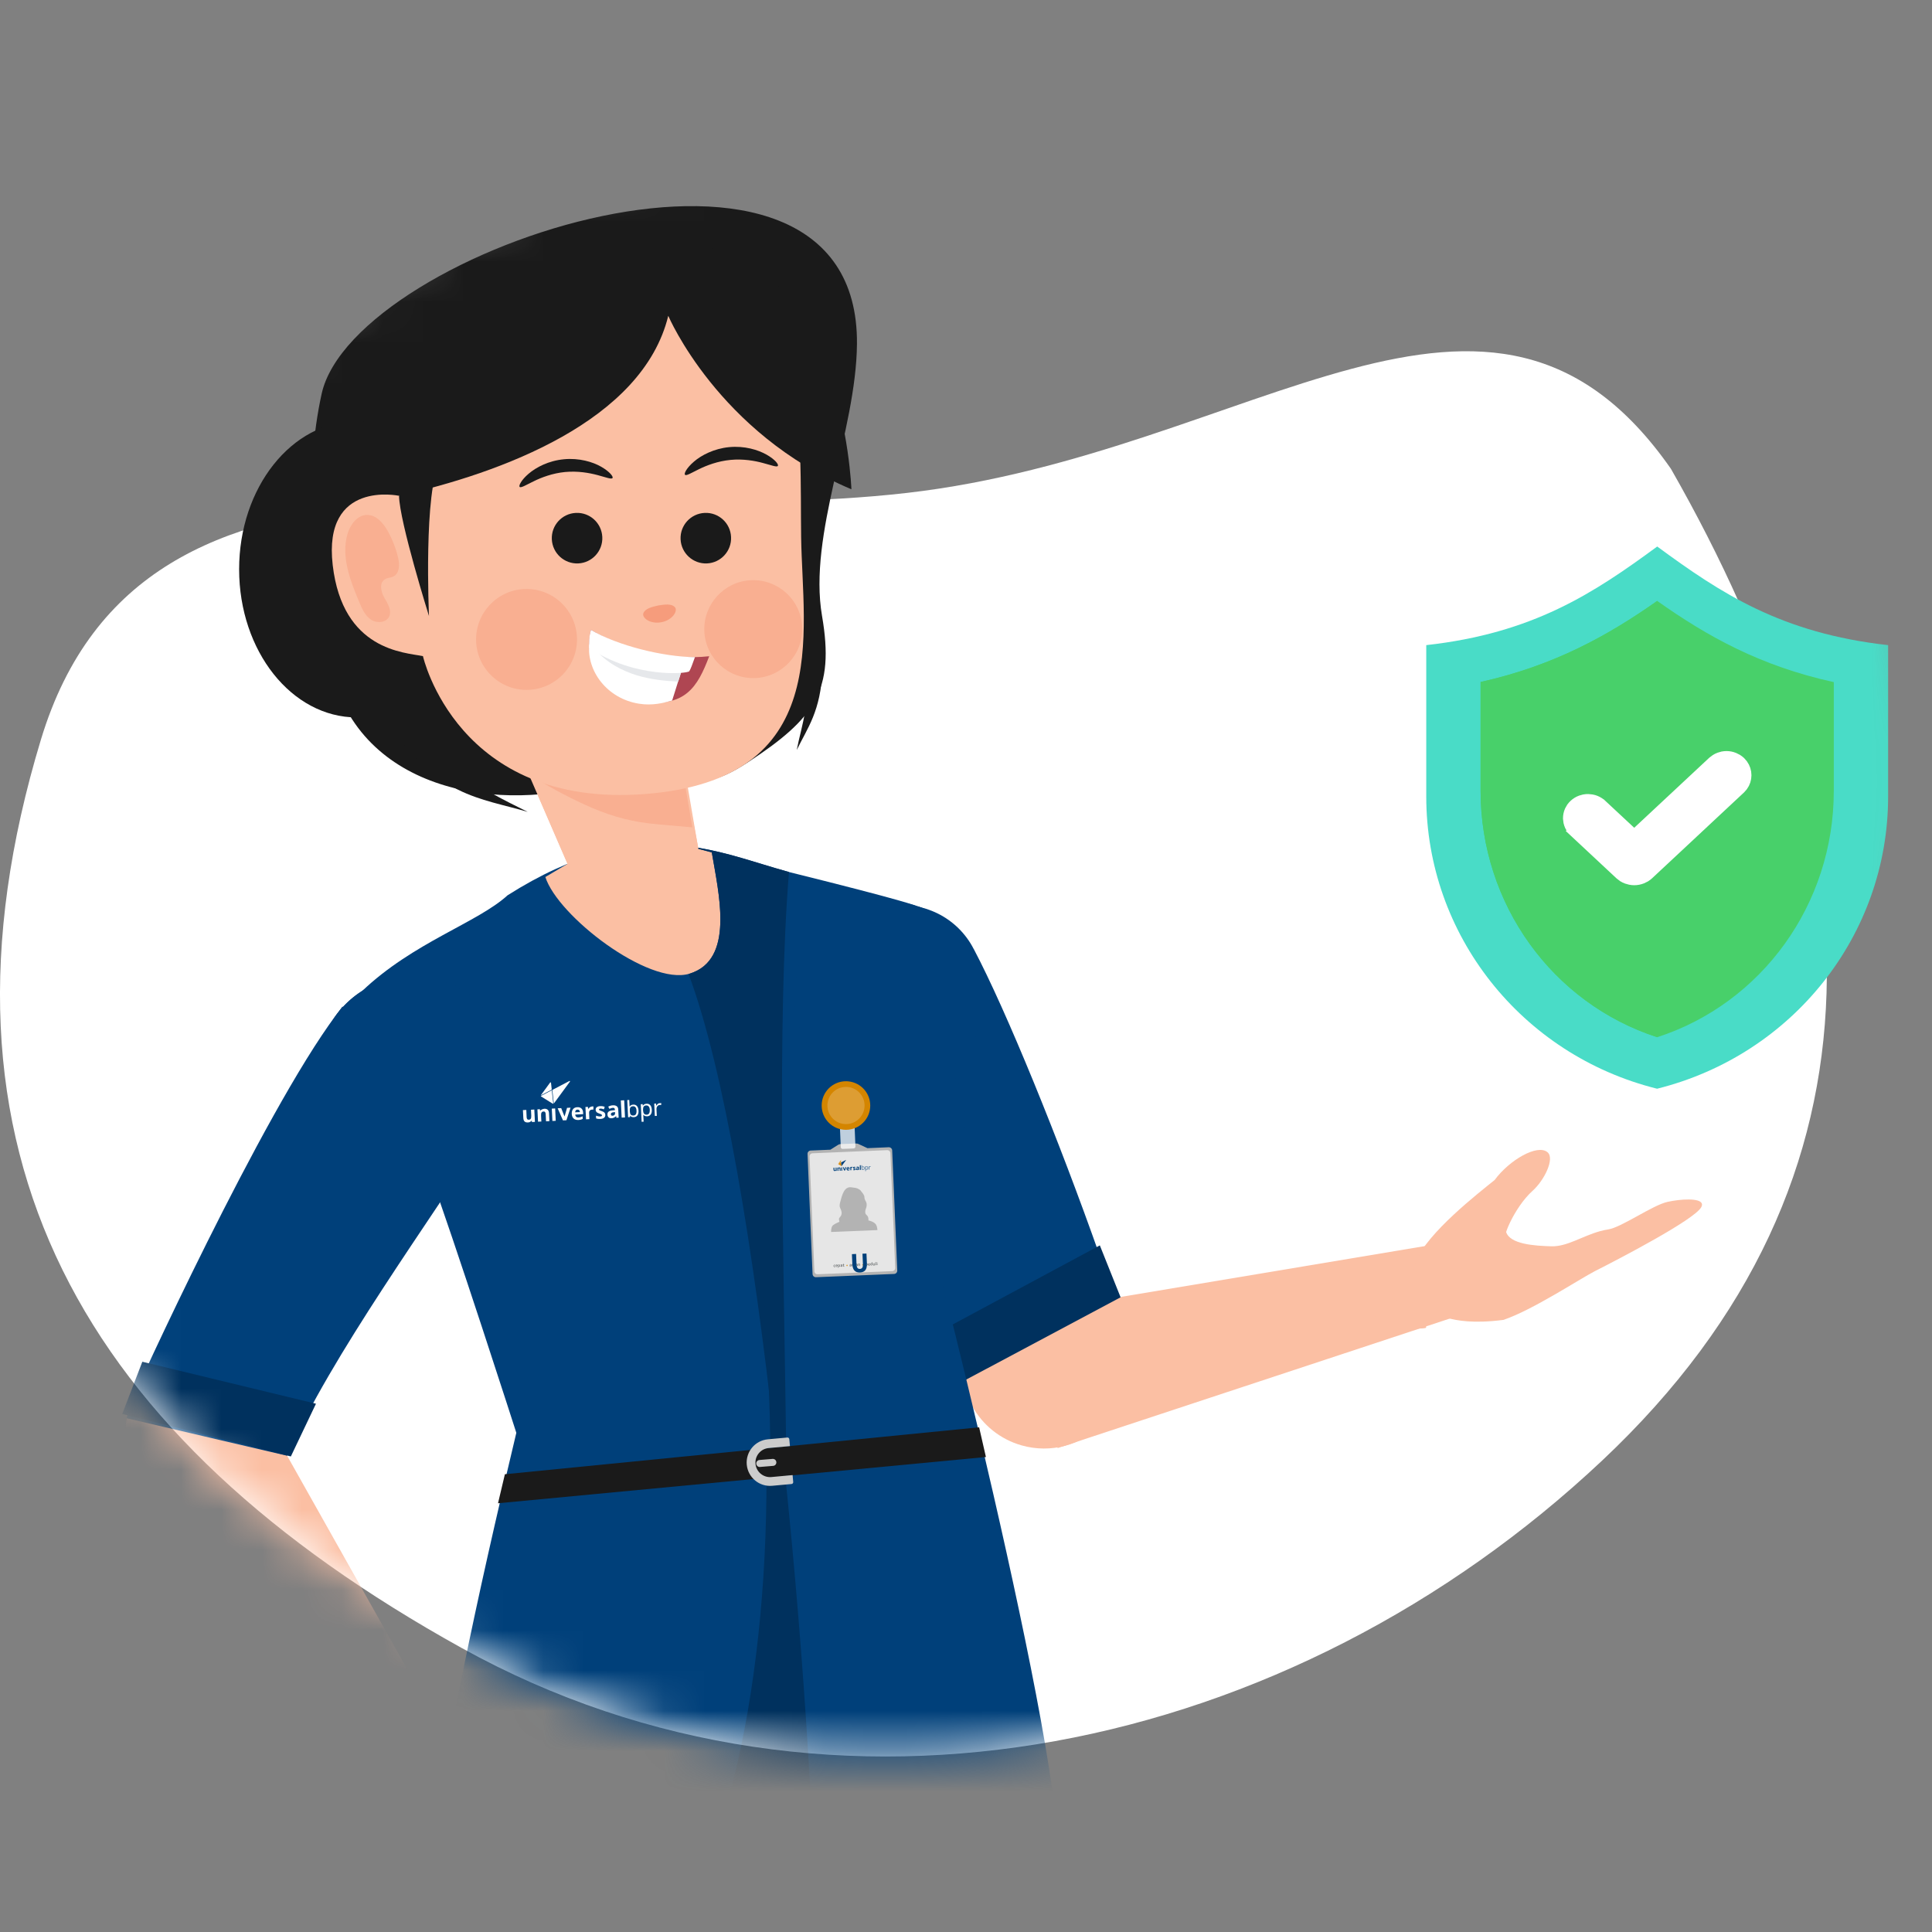 <svg width="48" height="48" viewBox="0 0 48 48" fill="none" xmlns="http://www.w3.org/2000/svg">
<rect x="0" y="0" width="48" height="48" fill="#808080" stroke="none"/>
<path d="M41.514 11.648C46.613 20.574 47.293 29.243 39.806 36.286C32.095 43.54 20.717 46.073 11.46 40.938C2.08 35.735 -2.093 28.64 1.017 18.374C3.568 9.951 13.794 13.25 22.536 12.246C31.141 11.257 37.031 5.221 41.514 11.648Z" fill="white"/>
<mask id="mask0_6412_45859" style="mask-type:alpha" maskUnits="userSpaceOnUse" x="0" y="3" width="48" height="41">
<path d="M45.562 10.244C50.661 19.17 47.293 29.242 39.806 36.285C32.095 43.539 20.717 46.072 11.46 40.937C2.08 35.734 -2.093 28.639 1.017 18.373C3.568 9.95 10.327 4.498 19.069 3.494C27.674 2.506 41.079 3.817 45.562 10.244Z" fill="white"/>
</mask>
<g mask="url(#mask0_6412_45859)">
<path fill-rule="evenodd" clip-rule="evenodd" d="M26.273 35.978L26.756 32.404L35.893 30.876L36.517 32.595L26.273 35.978Z" fill="#FBBFA3"/>
<path d="M27.391 35.383C26.869 35.91 26.102 36.113 25.388 35.912C24.304 35.608 23.67 34.479 23.975 33.396C24.068 33.062 24.246 32.757 24.488 32.512C25.01 31.985 25.778 31.782 26.491 31.983C27.017 32.13 27.453 32.473 27.719 32.948C27.986 33.424 28.052 33.975 27.904 34.5C27.811 34.833 27.633 35.139 27.391 35.383L27.391 35.383Z" fill="#FBBFA3"/>
<path d="M36.125 30.842C36.602 30.84 36.991 31.224 36.994 31.702C36.997 32.179 36.613 32.568 36.135 32.571C35.658 32.574 35.269 32.19 35.266 31.712C35.263 31.235 35.648 30.846 36.125 30.843L36.125 30.842Z" fill="#FBBFA3"/>
<path d="M39.688 31.549C40.197 31.291 42.119 30.295 42.271 29.986C42.377 29.771 41.902 29.777 41.554 29.836C41.508 29.844 41.465 29.852 41.43 29.86C41.059 29.941 40.29 30.492 39.958 30.544C39.886 30.555 39.817 30.57 39.749 30.589C39.307 30.713 38.93 30.973 38.553 30.964C38.117 30.953 37.515 30.911 37.419 30.609C37.433 30.566 37.451 30.519 37.472 30.469C37.485 30.438 37.5 30.406 37.516 30.373C37.643 30.107 37.849 29.79 38.074 29.588C38.371 29.322 38.63 28.787 38.45 28.629C38.203 28.413 37.5 28.818 37.134 29.317C36.736 29.638 35.462 30.627 35.173 31.344C35.131 31.451 35.108 31.57 35.093 31.673C35.003 32.272 34.87 31.551 34.766 32.319C34.759 32.373 33.428 31.834 33.771 32.748C33.75 32.975 34.55 32.416 34.545 32.748L35.061 32.748C33.289 32.97 35.434 33.057 35.431 32.984C35.419 32.75 35.642 32.944 35.652 32.763C35.668 32.48 35.874 32.984 37.355 32.792C38.089 32.541 39.25 31.773 39.627 31.58L39.688 31.549Z" fill="#FBBFA3"/>
<path d="M23.451 33.005C22.897 31.427 21.52 27.365 20.648 25.354L20.649 25.353C20.577 25.204 20.521 25.046 20.487 24.876C20.271 23.795 20.966 22.744 22.039 22.529C22.927 22.352 23.795 22.804 24.191 23.577L24.192 23.577C25.001 25.108 26.313 28.332 27.323 31.198C26.41 32.029 23.784 32.883 23.451 33.005Z" fill="#00407A"/>
<path fill-rule="evenodd" clip-rule="evenodd" d="M23.38 33.062L27.325 30.941L27.841 32.231L23.794 34.388L23.38 33.062Z" fill="#00315E"/>
<path d="M25.057 39.543C27.672 46.77 23.837 58.353 23.837 58.353C23.837 58.353 18.142 60.997 12.916 58.779L10.978 50.066C10.978 50.066 9.492 42.954 13.829 39.796C18.166 36.639 25.057 39.543 25.057 39.543Z" fill="#00315E"/>
<path d="M22.921 30.033C24.209 28.708 24.135 27.495 23.634 26.542C23.653 26.525 23.674 26.51 23.693 26.492C24.154 26.063 24.421 25.479 24.443 24.849C24.453 24.57 24.415 24.296 24.329 24.032C24.084 23.284 23.48 22.723 22.745 22.507C22.745 22.506 22.745 22.501 22.745 22.501C22.745 22.501 22.585 22.405 19.601 21.665C17.83 21.194 15.915 20.149 12.611 22.243C11.862 22.927 10.268 23.41 8.99 24.628C8.564 24.901 8.223 25.304 8.042 25.799C7.825 26.391 7.852 27.032 8.117 27.604C8.382 28.176 8.854 28.61 9.446 28.826C9.708 28.923 9.981 28.971 10.258 28.971C10.375 28.971 10.491 28.961 10.605 28.944C11.275 30.762 12.828 35.598 12.828 35.598C11.833 39.752 11.066 43.364 10.42 47.586C16.56 50.791 24.464 47.388 26.144 46.506C27.008 46.053 23.321 31.297 22.921 30.032V30.033Z" fill="#00407A"/>
<path d="M24.328 24.03C24.414 24.294 24.453 24.568 24.443 24.847C24.42 25.477 24.154 26.06 23.693 26.49C23.231 26.919 22.63 27.144 22 27.121C21.014 27.086 20.146 26.432 19.84 25.495C19.755 25.232 19.716 24.957 19.726 24.678C19.773 23.378 20.868 22.358 22.169 22.404C23.155 22.439 24.023 23.093 24.328 24.03V24.03Z" fill="#00407A"/>
<path d="M17.596 22.525C17.06 22.834 16.64 22.996 16.038 23.011C15.145 23.035 14.819 22.512 14.521 22.433L11.623 15.742L16.865 18.105L16.877 18.327L17.596 22.526L17.596 22.525Z" fill="#FBBFA3"/>
<path d="M11.213 43.423C11.46 43.867 11.3 44.428 10.855 44.674C10.411 44.921 9.851 44.761 9.604 44.316C9.357 43.872 9.518 43.312 9.962 43.065C10.406 42.818 10.967 42.979 11.213 43.423V43.423Z" fill="#FBBFA3"/>
<path d="M11.216 43.422C11.698 43.919 13.004 43.627 13.529 43.791C14.054 43.956 14.13 44.681 14.13 44.681C14.13 44.681 14.534 45.135 14.68 45.443C14.826 45.751 14.574 46.016 14.1 46.021C13.625 46.025 13.852 46.525 13.441 46.764C13.029 47.004 12.665 46.773 12.395 47.301C12.124 47.829 9.73 44.487 9.73 44.487L11.216 43.422V43.422Z" fill="#FBBFA3"/>
<path d="M5.155 37.634C4.916 37.634 4.68 37.592 4.453 37.509C3.941 37.321 3.533 36.946 3.304 36.451C3.074 35.956 3.051 35.402 3.239 34.89C3.532 34.089 4.302 33.551 5.155 33.551C5.395 33.551 5.631 33.593 5.857 33.675C6.369 33.863 6.777 34.239 7.007 34.733C7.236 35.228 7.259 35.782 7.071 36.294C6.778 37.095 6.008 37.634 5.155 37.634H5.155Z" fill="#3D3433"/>
<path d="M10.258 28.971C9.981 28.971 9.708 28.923 9.446 28.826C8.854 28.61 8.382 28.175 8.117 27.604C7.852 27.031 7.825 26.391 8.042 25.799C8.381 24.872 9.272 24.25 10.258 24.25C10.535 24.25 10.808 24.299 11.069 24.394C12.291 24.842 12.921 26.2 12.474 27.422C12.134 28.349 11.244 28.971 10.258 28.971H10.258Z" fill="#00407A"/>
<path fill-rule="evenodd" clip-rule="evenodd" d="M3.371 36.581L7.134 36.168L11.216 43.423L10.054 44.928L3.371 36.581Z" fill="#FBBFA3"/>
<path d="M5.158 37.633C4.416 37.633 3.732 37.231 3.372 36.583C2.825 35.599 3.181 34.354 4.165 33.808C4.468 33.639 4.81 33.551 5.154 33.551C5.896 33.551 6.58 33.953 6.94 34.601C7.205 35.078 7.268 35.629 7.118 36.154C6.968 36.678 6.623 37.112 6.147 37.377C5.844 37.545 5.502 37.634 5.158 37.634L5.158 37.633Z" fill="#FBBFA3"/>
<path d="M7.991 9.785C8.784 6.177 21.353 2.025 21.291 8.55C21.271 10.715 20.075 13.275 20.423 15.301C20.742 17.156 20.247 17.848 18.575 18.943C16.915 20.031 17.317 18.673 14.89 19.443C12.485 20.206 8.952 19.713 8.22 16.61C7.678 14.313 7.558 11.754 7.991 9.785H7.991Z" fill="#1A1A1A"/>
<path d="M8.862 17.824C10.475 17.824 11.783 16.176 11.783 14.144C11.783 12.112 10.475 10.465 8.862 10.465C7.249 10.465 5.941 12.112 5.941 14.144C5.941 16.176 7.249 17.824 8.862 17.824Z" fill="#1A1A1A"/>
<path d="M13.549 21.789L14.1 21.462L11.658 15.824L16.818 18.15L16.83 18.369L17.352 21.089L17.685 21.178C17.857 22.205 18.261 23.849 17.13 24.191C16.113 24.498 13.858 22.759 13.549 21.789Z" fill="#FBBFA3"/>
<path d="M16.118 20.456C15.553 20.39 15.051 20.23 14.534 19.994C14.046 19.771 13.575 19.515 13.127 19.224L11.656 15.828L16.816 18.154L16.828 18.372L17.202 20.556C16.841 20.52 16.479 20.498 16.118 20.456V20.456Z" fill="#F9AF91"/>
<path d="M9.914 12.318C9.914 12.318 8.019 11.911 8.266 14.039C8.513 16.167 10.054 16.209 10.508 16.301C10.508 16.301 11.356 20.09 16.03 19.727C20.704 19.364 19.938 15.745 19.904 13.345C19.869 10.945 20.137 6.778 17.078 6.471C13.992 6.161 9.643 6.364 9.914 12.318V12.318Z" fill="#FBBFA3"/>
<path d="M14.964 13.342C14.98 13.688 14.712 13.982 14.366 13.998C14.019 14.013 13.726 13.745 13.71 13.399C13.694 13.052 13.962 12.759 14.308 12.743C14.655 12.727 14.948 12.995 14.964 13.342H14.964Z" fill="#1A1A1A"/>
<path d="M18.163 13.342C18.179 13.688 17.911 13.982 17.565 13.998C17.218 14.013 16.925 13.745 16.909 13.399C16.893 13.052 17.161 12.759 17.508 12.743C17.854 12.727 18.148 12.995 18.163 13.342Z" fill="#1A1A1A"/>
<path d="M14.682 15.648C15.522 16.159 16.642 16.409 17.62 16.304C17.329 17.072 17.022 17.601 15.893 17.421C14.967 17.273 14.48 16.454 14.682 15.648H14.682Z" fill="#AF4652"/>
<path d="M14.638 16.008C14.577 16.678 15.087 17.358 15.874 17.483C16.209 17.537 16.488 17.464 16.699 17.405C16.781 17.144 16.863 16.884 16.945 16.624C16.239 16.428 15.532 16.233 14.826 16.038C14.766 16.021 14.7 16.006 14.638 16.008Z" fill="white"/>
<path d="M14.791 16.136C15.06 16.455 15.442 16.665 15.842 16.784C16.169 16.88 16.51 16.919 16.851 16.934C16.884 16.831 16.916 16.729 16.949 16.626C16.326 16.454 15.703 16.282 15.08 16.109L14.791 16.136V16.136Z" fill="#E6E8EB"/>
<path d="M17.266 16.326C17.204 16.5 17.155 16.635 17.124 16.677C17.079 16.74 15.757 16.859 14.639 16.097C14.63 15.95 14.632 15.832 14.681 15.648C15.335 16.04 16.492 16.323 17.265 16.326H17.266Z" fill="white"/>
<path d="M15.218 11.876C15.242 11.843 15.15 11.719 14.938 11.597C14.73 11.476 14.386 11.374 14.013 11.41C13.626 11.446 13.318 11.612 13.133 11.77C13.04 11.849 12.977 11.924 12.941 11.984C12.905 12.042 12.896 12.081 12.911 12.097C12.926 12.113 12.966 12.102 13.025 12.074C13.081 12.046 13.16 12.007 13.258 11.958C13.448 11.863 13.729 11.757 14.037 11.727C14.359 11.697 14.643 11.749 14.852 11.805C15.06 11.861 15.192 11.914 15.218 11.876L15.218 11.876Z" fill="#1A1A1A"/>
<path d="M17.019 11.796C17.052 11.828 17.172 11.751 17.365 11.657C17.559 11.562 17.829 11.457 18.151 11.426C18.459 11.396 18.754 11.447 18.959 11.504C19.064 11.534 19.149 11.557 19.21 11.574C19.273 11.59 19.314 11.594 19.326 11.575C19.337 11.556 19.321 11.519 19.276 11.469C19.228 11.417 19.152 11.356 19.046 11.296C18.834 11.176 18.5 11.072 18.113 11.109C17.741 11.145 17.422 11.311 17.241 11.469C17.055 11.628 16.989 11.768 17.019 11.796Z" fill="#1A1A1A"/>
<path d="M8.633 13.267C8.47 13.83 8.701 14.424 8.928 14.964C8.995 15.125 9.07 15.294 9.214 15.393C9.357 15.491 9.592 15.476 9.668 15.319C9.741 15.167 9.633 14.996 9.549 14.851C9.464 14.705 9.417 14.486 9.558 14.395C9.624 14.352 9.71 14.356 9.78 14.319C9.93 14.24 9.93 14.024 9.891 13.858C9.837 13.628 9.751 13.406 9.637 13.199C9.525 12.997 9.348 12.789 9.117 12.793C8.875 12.797 8.7 13.035 8.633 13.267H8.633Z" fill="#F9AF91"/>
<path d="M9.915 12.318C12.431 11.754 15.962 10.468 16.603 7.846C16.603 7.846 17.838 10.759 21.153 12.156C21.153 12.156 20.943 6.082 16.883 6.082C12.824 6.082 10.598 6.827 9.915 9.34C9.394 11.258 9.915 12.318 9.915 12.318H9.915Z" fill="#1A1A1A"/>
<path d="M9.914 12.32C9.927 12.972 10.658 15.305 10.658 15.305C10.658 15.305 10.517 12.144 10.939 11.475C11.361 10.807 9.914 12.32 9.914 12.32Z" fill="#1A1A1A"/>
<path d="M14.334 15.829C14.366 16.521 13.831 17.107 13.139 17.139C12.447 17.17 11.861 16.635 11.829 15.944C11.798 15.252 12.333 14.666 13.025 14.634C13.716 14.603 14.303 15.138 14.334 15.83L14.334 15.829Z" fill="#F9AF91"/>
<path d="M19.93 15.575C19.96 16.246 19.441 16.815 18.77 16.846C18.099 16.876 17.53 16.357 17.499 15.686C17.469 15.015 17.988 14.446 18.659 14.415C19.33 14.385 19.899 14.904 19.93 15.575Z" fill="#F9AF91"/>
<path d="M16.766 15.084C16.847 15.166 16.722 15.403 16.433 15.459C16.145 15.514 15.94 15.341 15.985 15.234C16.026 15.123 16.188 15.079 16.353 15.043C16.52 15.015 16.687 14.996 16.766 15.084Z" fill="#F69C7C"/>
<path d="M3.145 35.236L3.238 34.887C3.346 34.593 6.516 27.672 8.352 25.216L8.507 25.008L12.34 27.725L12.204 27.939C10.685 30.338 8.224 33.674 7.133 36.167L3.145 35.236L3.145 35.236Z" fill="#00407A"/>
<path fill-rule="evenodd" clip-rule="evenodd" d="M19.136 36.173C19.269 36.161 19.402 36.148 19.535 36.136C19.468 31.028 19.301 25.387 19.602 21.663C19.56 21.654 19.516 21.641 19.469 21.626C18.807 21.441 18.12 21.189 17.346 21.062L17.351 21.09L17.684 21.179C17.85 22.166 18.229 23.723 17.254 24.146C17.866 26.425 19.154 30.7 19.136 36.173Z" fill="#00315E"/>
<path fill-rule="evenodd" clip-rule="evenodd" d="M13.435 27.23C13.437 27.235 13.441 27.24 13.446 27.243L13.726 27.417C13.731 27.42 13.737 27.422 13.742 27.421C13.744 27.421 13.745 27.421 13.746 27.421L13.71 27.086L13.435 27.23Z" fill="#FEFEFE"/>
<path fill-rule="evenodd" clip-rule="evenodd" d="M13.708 27.072L13.69 26.904C13.688 26.889 13.674 26.887 13.668 26.895L13.44 27.207C13.438 27.209 13.437 27.212 13.435 27.215L13.704 27.074L13.708 27.072Z" fill="#FEFEFE"/>
<path fill-rule="evenodd" clip-rule="evenodd" d="M14.146 26.857L13.723 27.079L13.723 27.083L13.759 27.415C13.762 27.413 13.764 27.411 13.766 27.409L14.159 26.873C14.167 26.863 14.158 26.851 14.145 26.857H14.146Z" fill="#FEFEFE"/>
<path fill-rule="evenodd" clip-rule="evenodd" d="M13.215 27.877L13.213 27.838C13.213 27.838 13.2 27.856 13.172 27.873C13.157 27.883 13.137 27.886 13.116 27.887C13.08 27.889 13.053 27.881 13.033 27.863C13.014 27.844 13.004 27.817 13.002 27.78L12.992 27.58L13.076 27.576L13.084 27.756C13.086 27.778 13.09 27.794 13.099 27.805C13.107 27.815 13.12 27.82 13.137 27.819C13.16 27.818 13.177 27.81 13.187 27.794C13.197 27.777 13.2 27.751 13.199 27.715L13.192 27.571L13.275 27.566L13.29 27.873L13.215 27.877V27.877Z" fill="#FEFEFE"/>
<path fill-rule="evenodd" clip-rule="evenodd" d="M13.65 27.854L13.566 27.858L13.557 27.679C13.556 27.657 13.551 27.64 13.543 27.63C13.535 27.619 13.522 27.614 13.505 27.615C13.481 27.616 13.464 27.625 13.455 27.641C13.445 27.657 13.441 27.683 13.443 27.72L13.45 27.864L13.367 27.868L13.352 27.561L13.415 27.558L13.417 27.597C13.417 27.597 13.439 27.574 13.47 27.561C13.487 27.554 13.505 27.548 13.525 27.547C13.561 27.545 13.588 27.554 13.608 27.572C13.627 27.59 13.638 27.618 13.64 27.654L13.65 27.854V27.854Z" fill="#FEFEFE"/>
<path fill-rule="evenodd" clip-rule="evenodd" d="M13.807 27.846L13.724 27.85L13.709 27.543L13.793 27.539L13.807 27.846Z" fill="#FEFEFE"/>
<path fill-rule="evenodd" clip-rule="evenodd" d="M13.987 27.837L13.855 27.535L13.943 27.531L14.011 27.703C14.018 27.721 14.025 27.738 14.025 27.738C14.025 27.738 14.031 27.723 14.037 27.701L14.088 27.524L14.175 27.52L14.073 27.832L13.988 27.836L13.987 27.837Z" fill="#FEFEFE"/>
<path fill-rule="evenodd" clip-rule="evenodd" d="M14.371 27.826C14.321 27.828 14.282 27.816 14.253 27.79C14.224 27.764 14.208 27.726 14.205 27.677C14.203 27.625 14.214 27.585 14.238 27.555C14.262 27.526 14.297 27.51 14.343 27.508C14.386 27.506 14.421 27.517 14.446 27.54C14.472 27.564 14.485 27.597 14.487 27.641L14.489 27.681L14.291 27.691C14.293 27.715 14.301 27.733 14.315 27.746C14.329 27.759 14.348 27.764 14.371 27.763C14.39 27.762 14.407 27.759 14.424 27.755C14.44 27.75 14.457 27.743 14.475 27.734L14.478 27.799C14.463 27.806 14.448 27.813 14.432 27.817C14.415 27.822 14.395 27.824 14.371 27.826H14.371ZM14.346 27.568C14.328 27.569 14.315 27.575 14.305 27.587C14.296 27.598 14.291 27.614 14.29 27.635L14.408 27.629C14.406 27.609 14.4 27.593 14.389 27.582C14.378 27.572 14.364 27.567 14.346 27.568H14.346Z" fill="#FEFEFE"/>
<path fill-rule="evenodd" clip-rule="evenodd" d="M14.716 27.488C14.727 27.488 14.737 27.488 14.744 27.49L14.742 27.568C14.735 27.567 14.727 27.566 14.717 27.567C14.69 27.568 14.669 27.576 14.655 27.59C14.641 27.605 14.635 27.625 14.636 27.649L14.643 27.805L14.56 27.809L14.545 27.503L14.608 27.5L14.611 27.555C14.611 27.555 14.63 27.526 14.661 27.506C14.678 27.496 14.697 27.49 14.716 27.489V27.488Z" fill="#FEFEFE"/>
<path fill-rule="evenodd" clip-rule="evenodd" d="M15.039 27.697C15.04 27.728 15.031 27.753 15.009 27.77C14.989 27.788 14.956 27.798 14.913 27.8C14.89 27.801 14.871 27.8 14.855 27.798C14.839 27.796 14.825 27.792 14.81 27.787L14.807 27.718C14.823 27.724 14.841 27.73 14.861 27.733C14.88 27.738 14.898 27.739 14.912 27.738C14.943 27.737 14.957 27.727 14.956 27.71C14.956 27.703 14.954 27.698 14.949 27.694C14.945 27.69 14.938 27.686 14.928 27.681C14.918 27.677 14.904 27.671 14.887 27.665C14.863 27.656 14.845 27.648 14.834 27.64C14.823 27.632 14.814 27.623 14.809 27.612C14.803 27.602 14.8 27.588 14.799 27.572C14.798 27.545 14.807 27.523 14.828 27.508C14.848 27.491 14.878 27.483 14.916 27.481C14.953 27.479 14.99 27.485 15.025 27.5L15.003 27.561C14.987 27.556 14.973 27.551 14.959 27.547C14.945 27.544 14.932 27.542 14.918 27.543C14.893 27.544 14.881 27.551 14.882 27.565C14.882 27.572 14.886 27.578 14.895 27.584C14.903 27.589 14.921 27.596 14.948 27.605C14.973 27.614 14.991 27.622 15.002 27.63C15.014 27.638 15.023 27.647 15.028 27.658C15.034 27.669 15.037 27.682 15.038 27.697L15.039 27.697Z" fill="#FEFEFE"/>
<path fill-rule="evenodd" clip-rule="evenodd" d="M15.312 27.771L15.309 27.727C15.296 27.745 15.264 27.762 15.249 27.77C15.235 27.777 15.216 27.782 15.192 27.783C15.162 27.784 15.139 27.777 15.121 27.761C15.103 27.745 15.094 27.721 15.092 27.69C15.09 27.657 15.101 27.633 15.123 27.616C15.145 27.6 15.179 27.589 15.224 27.586L15.277 27.581L15.277 27.568C15.275 27.537 15.258 27.522 15.227 27.523C15.202 27.525 15.174 27.534 15.141 27.55L15.111 27.495C15.145 27.475 15.184 27.463 15.227 27.461C15.268 27.459 15.3 27.467 15.323 27.484C15.346 27.5 15.358 27.527 15.36 27.564L15.37 27.768L15.311 27.771L15.312 27.771ZM15.28 27.63L15.248 27.633C15.223 27.635 15.205 27.64 15.194 27.649C15.182 27.657 15.177 27.67 15.178 27.686C15.179 27.71 15.193 27.721 15.22 27.72C15.239 27.719 15.255 27.713 15.266 27.701C15.277 27.689 15.282 27.674 15.281 27.656L15.28 27.63H15.28Z" fill="#FEFEFE"/>
<path fill-rule="evenodd" clip-rule="evenodd" d="M15.528 27.763L15.445 27.767L15.424 27.34L15.508 27.336L15.528 27.763Z" fill="#FEFEFE"/>
<path fill-rule="evenodd" clip-rule="evenodd" d="M15.733 27.444C15.772 27.442 15.804 27.454 15.826 27.481C15.849 27.507 15.862 27.545 15.864 27.594C15.867 27.643 15.858 27.682 15.837 27.711C15.816 27.739 15.787 27.754 15.748 27.756C15.727 27.757 15.709 27.754 15.693 27.748C15.677 27.741 15.663 27.731 15.652 27.717L15.654 27.755L15.605 27.757L15.584 27.331L15.633 27.328L15.639 27.432C15.639 27.453 15.642 27.494 15.642 27.494C15.66 27.463 15.691 27.446 15.733 27.444ZM15.726 27.485C15.696 27.487 15.675 27.497 15.662 27.514C15.65 27.532 15.645 27.561 15.647 27.602L15.647 27.605C15.649 27.646 15.657 27.675 15.671 27.692C15.685 27.709 15.708 27.717 15.739 27.715C15.766 27.714 15.786 27.703 15.798 27.682C15.81 27.662 15.816 27.633 15.814 27.596C15.812 27.558 15.804 27.529 15.789 27.511C15.775 27.492 15.754 27.484 15.727 27.485H15.726Z" fill="#FEFEFE"/>
<path fill-rule="evenodd" clip-rule="evenodd" d="M16.078 27.734C16.037 27.736 16.005 27.723 15.982 27.695L15.991 27.868L15.941 27.871L15.92 27.434L15.968 27.432L15.969 27.473C15.969 27.473 15.99 27.446 16.01 27.436C16.025 27.428 16.043 27.423 16.063 27.422C16.102 27.42 16.133 27.432 16.156 27.458C16.179 27.485 16.192 27.522 16.194 27.572C16.197 27.621 16.188 27.66 16.167 27.689C16.147 27.717 16.117 27.733 16.078 27.734ZM16.056 27.464C16.026 27.465 16.005 27.475 15.993 27.492C15.98 27.51 15.975 27.537 15.976 27.573L15.977 27.582C15.979 27.623 15.987 27.652 16.002 27.67C16.016 27.687 16.038 27.695 16.069 27.694C16.094 27.693 16.113 27.682 16.127 27.661C16.14 27.639 16.145 27.61 16.144 27.574C16.142 27.537 16.133 27.509 16.118 27.491C16.103 27.472 16.082 27.463 16.056 27.464L16.056 27.464Z" fill="#FEFEFE"/>
<path fill-rule="evenodd" clip-rule="evenodd" d="M16.394 27.407C16.407 27.406 16.419 27.406 16.43 27.408L16.426 27.454C16.415 27.452 16.404 27.451 16.393 27.452C16.377 27.453 16.363 27.458 16.349 27.467C16.336 27.477 16.326 27.489 16.319 27.505C16.312 27.521 16.309 27.538 16.31 27.557L16.318 27.724L16.269 27.726L16.254 27.419L16.3 27.417L16.303 27.472C16.303 27.472 16.328 27.436 16.344 27.424C16.359 27.413 16.376 27.407 16.394 27.407Z" fill="#FEFEFE"/>
<path d="M17.267 24.141C19.047 28.818 20.196 42.264 20.283 48.512L20.122 48.514C20.034 42.246 18.881 28.929 17.107 24.198L17.128 24.193C17.177 24.178 17.223 24.16 17.267 24.141Z" fill="#00315E"/>
<path fill-rule="evenodd" clip-rule="evenodd" d="M19.043 36.641L19.441 36.678L20.448 48.476C19.021 48.779 17.445 48.974 15.84 48.922C17.885 47.329 19.061 42.136 19.043 36.641H19.043Z" fill="#00315E"/>
<path fill-rule="evenodd" clip-rule="evenodd" d="M12.544 36.627L24.326 35.461L24.495 36.199L12.373 37.348L12.544 36.627Z" fill="#1A1A1A"/>
<path fill-rule="evenodd" clip-rule="evenodd" d="M19.184 36.914C18.865 36.943 18.583 36.708 18.553 36.389C18.524 36.07 18.759 35.788 19.078 35.759L19.56 35.715C19.573 35.714 19.584 35.717 19.594 35.725C19.603 35.733 19.609 35.744 19.61 35.756L19.626 35.928L19.098 35.976C18.899 35.994 18.752 36.17 18.77 36.369C18.788 36.568 18.965 36.715 19.164 36.697L19.692 36.648L19.707 36.82C19.71 36.845 19.691 36.867 19.666 36.87L19.184 36.914V36.914Z" fill="#CCCCCC"/>
<path fill-rule="evenodd" clip-rule="evenodd" d="M18.883 36.447C18.835 36.45 18.793 36.415 18.789 36.367C18.785 36.319 18.821 36.277 18.869 36.273L19.195 36.246C19.242 36.242 19.284 36.278 19.288 36.326C19.292 36.374 19.257 36.416 19.209 36.419L18.883 36.446V36.447Z" fill="#CCCCCC"/>
<path fill-rule="evenodd" clip-rule="evenodd" d="M20.14 28.585L20.631 28.564L20.823 28.443C20.842 28.431 20.861 28.425 20.883 28.424L21.272 28.41C21.292 28.41 21.309 28.413 21.328 28.422L21.552 28.526L22.081 28.503C22.126 28.502 22.164 28.537 22.166 28.581L22.292 31.566C22.294 31.611 22.259 31.649 22.214 31.651L20.273 31.732C20.228 31.734 20.19 31.699 20.188 31.655L20.063 28.669C20.061 28.625 20.096 28.587 20.14 28.585L20.14 28.585Z" fill="#B3B3B3"/>
<path d="M22.041 28.575L20.187 28.653C20.144 28.655 20.111 28.691 20.113 28.734L20.233 31.585C20.234 31.628 20.27 31.661 20.313 31.659L22.168 31.581C22.21 31.579 22.244 31.543 22.242 31.5L22.122 28.649C22.12 28.607 22.084 28.573 22.041 28.575Z" fill="#E6E6E6"/>
<path fill-rule="evenodd" clip-rule="evenodd" d="M20.766 29.091L20.766 29.081C20.766 29.081 20.762 29.086 20.755 29.09C20.751 29.093 20.745 29.094 20.74 29.094C20.73 29.095 20.723 29.092 20.718 29.087C20.712 29.082 20.71 29.075 20.709 29.065L20.707 29.011L20.729 29.01L20.732 29.059C20.732 29.065 20.733 29.069 20.735 29.072C20.737 29.075 20.741 29.076 20.745 29.076C20.752 29.076 20.756 29.073 20.759 29.069C20.761 29.064 20.762 29.057 20.762 29.048L20.76 29.009L20.783 29.008L20.786 29.09L20.766 29.091L20.766 29.091Z" fill="#00407A"/>
<path fill-rule="evenodd" clip-rule="evenodd" d="M20.884 29.087L20.862 29.088L20.86 29.039C20.859 29.033 20.858 29.029 20.856 29.026C20.854 29.023 20.85 29.022 20.846 29.022C20.839 29.022 20.835 29.025 20.832 29.029C20.83 29.034 20.829 29.041 20.829 29.05L20.831 29.089L20.808 29.09L20.805 29.008L20.822 29.007L20.822 29.017C20.822 29.017 20.828 29.011 20.837 29.008C20.841 29.006 20.846 29.004 20.852 29.004C20.861 29.003 20.869 29.006 20.874 29.011C20.879 29.016 20.882 29.023 20.882 29.033L20.884 29.087L20.884 29.087Z" fill="#00407A"/>
<path fill-rule="evenodd" clip-rule="evenodd" d="M20.924 29.086L20.902 29.087L20.898 29.005L20.921 29.004L20.924 29.086Z" fill="#00407A"/>
<path fill-rule="evenodd" clip-rule="evenodd" d="M20.972 29.081L20.938 29L20.961 28.999L20.979 29.045C20.981 29.05 20.983 29.055 20.983 29.055C20.983 29.055 20.985 29.05 20.986 29.044L21 28.997L21.023 28.996L20.995 29.08L20.972 29.081Z" fill="#00407A"/>
<path fill-rule="evenodd" clip-rule="evenodd" d="M21.075 29.081C21.062 29.082 21.052 29.079 21.044 29.072C21.036 29.065 21.032 29.054 21.031 29.041C21.031 29.027 21.034 29.016 21.04 29.009C21.047 29.001 21.056 28.997 21.069 28.996C21.08 28.996 21.089 28.999 21.096 29.005C21.103 29.011 21.107 29.02 21.107 29.032L21.108 29.043L21.055 29.045C21.055 29.052 21.057 29.056 21.061 29.06C21.065 29.063 21.07 29.065 21.076 29.064C21.081 29.064 21.086 29.064 21.09 29.062C21.094 29.061 21.099 29.059 21.104 29.057L21.104 29.074C21.1 29.076 21.096 29.078 21.092 29.079C21.087 29.08 21.082 29.081 21.076 29.081L21.075 29.081ZM21.069 29.012C21.065 29.012 21.061 29.014 21.058 29.017C21.056 29.02 21.054 29.024 21.054 29.03L21.086 29.029C21.085 29.023 21.084 29.019 21.081 29.016C21.078 29.013 21.074 29.012 21.069 29.012H21.069Z" fill="#00407A"/>
<path fill-rule="evenodd" clip-rule="evenodd" d="M21.171 28.988C21.174 28.988 21.177 28.988 21.179 28.989L21.178 29.01C21.176 29.01 21.174 29.01 21.171 29.01C21.164 29.01 21.159 29.012 21.155 29.016C21.151 29.02 21.149 29.025 21.149 29.032L21.151 29.073L21.128 29.075L21.125 28.992L21.142 28.991L21.143 29.006C21.143 29.006 21.148 28.998 21.156 28.993C21.161 28.99 21.166 28.988 21.171 28.988V28.988Z" fill="#00407A"/>
<path fill-rule="evenodd" clip-rule="evenodd" d="M21.258 29.046C21.258 29.055 21.256 29.061 21.25 29.066C21.244 29.071 21.235 29.073 21.224 29.074C21.218 29.074 21.212 29.074 21.208 29.073C21.204 29.072 21.2 29.072 21.196 29.07L21.195 29.052C21.2 29.053 21.205 29.055 21.21 29.056C21.215 29.057 21.22 29.058 21.224 29.057C21.232 29.057 21.236 29.054 21.235 29.05C21.235 29.048 21.235 29.046 21.234 29.045C21.233 29.044 21.231 29.043 21.228 29.042C21.225 29.041 21.222 29.039 21.217 29.038C21.211 29.035 21.206 29.033 21.203 29.031C21.2 29.029 21.198 29.026 21.196 29.023C21.195 29.02 21.194 29.017 21.193 29.013C21.193 29.005 21.196 29 21.201 28.995C21.207 28.991 21.215 28.989 21.225 28.988C21.235 28.988 21.245 28.99 21.254 28.994L21.248 29.01C21.244 29.009 21.24 29.007 21.237 29.006C21.233 29.005 21.23 29.005 21.226 29.005C21.219 29.005 21.216 29.007 21.216 29.011C21.216 29.013 21.217 29.014 21.219 29.016C21.221 29.017 21.226 29.019 21.233 29.022C21.24 29.024 21.245 29.027 21.248 29.029C21.251 29.031 21.253 29.033 21.255 29.036C21.256 29.039 21.257 29.043 21.257 29.047L21.258 29.046Z" fill="#00407A"/>
<path fill-rule="evenodd" clip-rule="evenodd" d="M21.328 29.068L21.328 29.056C21.324 29.061 21.316 29.066 21.312 29.067C21.308 29.07 21.303 29.071 21.296 29.071C21.288 29.071 21.282 29.069 21.277 29.065C21.273 29.06 21.27 29.054 21.27 29.046C21.269 29.037 21.272 29.031 21.278 29.026C21.284 29.022 21.293 29.019 21.305 29.018L21.32 29.017L21.319 29.013C21.319 29.005 21.315 29.001 21.306 29.001C21.3 29.001 21.292 29.004 21.283 29.008L21.275 28.993C21.284 28.988 21.295 28.985 21.306 28.984C21.317 28.984 21.326 28.986 21.332 28.991C21.338 28.995 21.341 29.002 21.342 29.012L21.344 29.067L21.328 29.068L21.328 29.068ZM21.32 29.03L21.312 29.031C21.305 29.031 21.3 29.033 21.297 29.035C21.294 29.037 21.293 29.041 21.293 29.045C21.293 29.051 21.297 29.054 21.304 29.054C21.309 29.054 21.313 29.052 21.316 29.049C21.319 29.046 21.321 29.042 21.321 29.037L21.32 29.03V29.03Z" fill="#00407A"/>
<path fill-rule="evenodd" clip-rule="evenodd" d="M21.389 29.064L21.366 29.065L21.361 28.95L21.384 28.949L21.389 29.064Z" fill="#00407A"/>
<path fill-rule="evenodd" clip-rule="evenodd" d="M21.442 28.981C21.453 28.98 21.461 28.984 21.467 28.991C21.473 28.998 21.477 29.008 21.477 29.021C21.478 29.035 21.475 29.045 21.47 29.053C21.464 29.06 21.456 29.064 21.445 29.064C21.44 29.065 21.435 29.064 21.431 29.062C21.426 29.06 21.423 29.058 21.42 29.054L21.42 29.064L21.407 29.064L21.402 28.95L21.416 28.949L21.417 28.977C21.417 28.983 21.418 28.994 21.418 28.994C21.423 28.986 21.431 28.981 21.442 28.981L21.442 28.981ZM21.44 28.992C21.432 28.992 21.426 28.995 21.423 29C21.42 29.004 21.418 29.012 21.419 29.023V29.024C21.419 29.035 21.421 29.043 21.425 29.048C21.429 29.052 21.435 29.055 21.443 29.054C21.451 29.054 21.456 29.051 21.459 29.045C21.463 29.04 21.464 29.032 21.464 29.022C21.463 29.012 21.461 29.004 21.457 28.999C21.453 28.994 21.448 28.992 21.441 28.992L21.44 28.992Z" fill="#336695"/>
<path fill-rule="evenodd" clip-rule="evenodd" d="M21.536 29.06C21.525 29.061 21.517 29.057 21.51 29.049L21.512 29.096L21.499 29.097L21.494 28.979L21.507 28.979L21.507 28.99C21.507 28.99 21.513 28.983 21.518 28.98C21.523 28.978 21.527 28.977 21.533 28.977C21.543 28.976 21.551 28.98 21.558 28.987C21.564 28.994 21.567 29.004 21.567 29.017C21.568 29.03 21.565 29.041 21.56 29.049C21.555 29.056 21.547 29.06 21.536 29.061L21.536 29.06ZM21.531 28.988C21.523 28.988 21.517 28.99 21.514 28.995C21.51 29 21.509 29.007 21.509 29.017V29.019C21.509 29.03 21.512 29.038 21.516 29.043C21.519 29.047 21.525 29.05 21.534 29.049C21.54 29.049 21.545 29.046 21.549 29.04C21.553 29.035 21.554 29.027 21.554 29.017C21.553 29.007 21.551 29 21.547 28.995C21.543 28.99 21.538 28.987 21.53 28.988H21.531Z" fill="#336695"/>
<path fill-rule="evenodd" clip-rule="evenodd" d="M21.622 28.973C21.625 28.973 21.628 28.973 21.631 28.973L21.63 28.986C21.627 28.985 21.624 28.985 21.621 28.985C21.617 28.985 21.613 28.986 21.61 28.989C21.606 28.991 21.603 28.995 21.602 28.999C21.6 29.003 21.599 29.008 21.599 29.013L21.601 29.058L21.587 29.058L21.584 28.976L21.596 28.975L21.597 28.99C21.597 28.99 21.604 28.98 21.608 28.978C21.612 28.975 21.617 28.973 21.622 28.973V28.973Z" fill="#336695"/>
<path fill-rule="evenodd" clip-rule="evenodd" d="M20.824 28.916C20.824 28.919 20.825 28.921 20.828 28.922L20.901 28.968C20.902 28.969 20.904 28.97 20.907 28.969L20.897 28.879L20.824 28.916V28.916Z" fill="#D48500"/>
<path fill-rule="evenodd" clip-rule="evenodd" d="M20.892 28.831C20.892 28.828 20.889 28.827 20.887 28.829C20.873 28.848 20.827 28.91 20.827 28.91C20.825 28.912 20.824 28.914 20.824 28.916L20.897 28.879L20.892 28.831Z" fill="#DD9D33"/>
<path fill-rule="evenodd" clip-rule="evenodd" d="M20.898 28.88L20.908 28.97C20.909 28.969 20.912 28.968 20.913 28.966L21.018 28.825C21.02 28.822 21.018 28.819 21.015 28.821L20.899 28.88L20.898 28.88Z" fill="#00407A"/>
<path fill-rule="evenodd" clip-rule="evenodd" d="M20.854 30.355C20.799 30.38 20.748 30.402 20.704 30.435C20.658 30.469 20.65 30.53 20.648 30.608L21.801 30.561C21.788 30.479 21.784 30.435 21.736 30.393C21.697 30.359 21.634 30.332 21.576 30.322C21.588 30.157 21.475 30.217 21.499 30.076C21.507 30.031 21.529 29.998 21.532 29.95C21.536 29.88 21.516 29.861 21.493 29.814C21.453 29.735 21.521 29.745 21.39 29.59C21.371 29.568 21.377 29.569 21.35 29.552C21.28 29.506 21.25 29.515 21.157 29.499C20.969 29.467 20.919 29.706 20.877 29.857C20.832 30.016 20.892 30.001 20.91 30.119C20.917 30.171 20.894 30.211 20.871 30.236C20.825 30.286 20.849 30.303 20.855 30.355H20.854Z" fill="#B3B3B3"/>
<path d="M20.737 31.48C20.733 31.48 20.73 31.48 20.727 31.479C20.723 31.478 20.72 31.476 20.718 31.473C20.715 31.471 20.713 31.468 20.712 31.464C20.71 31.461 20.709 31.457 20.709 31.452C20.709 31.448 20.709 31.444 20.711 31.44C20.712 31.436 20.714 31.433 20.717 31.43C20.719 31.428 20.722 31.426 20.725 31.424C20.728 31.423 20.732 31.422 20.735 31.422C20.739 31.422 20.742 31.422 20.745 31.423C20.748 31.424 20.75 31.426 20.752 31.427L20.746 31.436C20.745 31.435 20.743 31.434 20.742 31.434C20.74 31.433 20.738 31.433 20.737 31.433C20.732 31.433 20.729 31.434 20.726 31.438C20.723 31.441 20.722 31.446 20.722 31.451C20.723 31.457 20.724 31.462 20.727 31.465C20.73 31.468 20.734 31.47 20.738 31.469C20.74 31.469 20.742 31.469 20.744 31.468C20.746 31.467 20.748 31.465 20.749 31.464L20.755 31.472C20.752 31.475 20.749 31.476 20.746 31.478C20.743 31.479 20.74 31.48 20.737 31.48L20.737 31.48Z" fill="#666A6C"/>
<path d="M20.774 31.443L20.799 31.442C20.799 31.437 20.797 31.434 20.796 31.432C20.794 31.43 20.791 31.428 20.787 31.428C20.783 31.428 20.781 31.43 20.778 31.432C20.776 31.435 20.774 31.438 20.774 31.443V31.443ZM20.791 31.476C20.787 31.477 20.783 31.476 20.78 31.475C20.776 31.474 20.773 31.472 20.771 31.47C20.768 31.467 20.766 31.464 20.764 31.461C20.763 31.457 20.762 31.453 20.762 31.448C20.762 31.444 20.762 31.44 20.764 31.436C20.765 31.432 20.767 31.429 20.769 31.427C20.771 31.424 20.774 31.422 20.777 31.421C20.78 31.419 20.783 31.418 20.786 31.418C20.79 31.418 20.793 31.419 20.796 31.419C20.799 31.421 20.802 31.422 20.804 31.425C20.806 31.427 20.807 31.43 20.808 31.433C20.809 31.436 20.81 31.44 20.81 31.443C20.81 31.445 20.81 31.446 20.81 31.447C20.81 31.448 20.81 31.449 20.81 31.45L20.775 31.451C20.775 31.456 20.777 31.46 20.78 31.462C20.783 31.465 20.787 31.466 20.792 31.466C20.794 31.466 20.796 31.465 20.799 31.465C20.8 31.464 20.803 31.463 20.805 31.461L20.809 31.469C20.807 31.471 20.804 31.473 20.801 31.474C20.797 31.475 20.794 31.476 20.791 31.476L20.791 31.476Z" fill="#666A6C"/>
<path d="M20.845 31.464C20.849 31.464 20.852 31.462 20.854 31.459C20.856 31.456 20.857 31.451 20.857 31.445C20.857 31.44 20.855 31.435 20.854 31.433C20.852 31.43 20.849 31.428 20.845 31.428C20.841 31.429 20.837 31.431 20.833 31.435L20.834 31.46C20.836 31.461 20.838 31.462 20.84 31.463C20.842 31.464 20.844 31.464 20.845 31.464ZM20.823 31.495L20.82 31.421L20.831 31.42L20.832 31.426H20.832C20.834 31.424 20.837 31.422 20.839 31.421C20.842 31.419 20.845 31.418 20.848 31.418C20.851 31.418 20.854 31.418 20.857 31.42C20.859 31.421 20.862 31.422 20.864 31.425C20.866 31.427 20.867 31.43 20.868 31.433C20.869 31.436 20.87 31.44 20.87 31.444C20.87 31.449 20.87 31.453 20.869 31.457C20.867 31.46 20.866 31.463 20.864 31.466C20.862 31.468 20.859 31.47 20.857 31.471C20.854 31.473 20.851 31.474 20.848 31.474C20.846 31.474 20.844 31.474 20.841 31.473C20.839 31.472 20.837 31.471 20.834 31.469L20.835 31.478L20.836 31.494L20.823 31.495H20.823Z" fill="#666A6C"/>
<path d="M20.904 31.462C20.906 31.462 20.908 31.462 20.91 31.461C20.911 31.459 20.913 31.458 20.915 31.456L20.915 31.443C20.911 31.444 20.908 31.445 20.905 31.445C20.903 31.446 20.901 31.447 20.899 31.448C20.898 31.449 20.897 31.45 20.896 31.451C20.896 31.453 20.895 31.454 20.895 31.455C20.895 31.458 20.896 31.46 20.898 31.461C20.899 31.462 20.901 31.462 20.904 31.462ZM20.9 31.473C20.895 31.473 20.891 31.472 20.888 31.469C20.884 31.466 20.883 31.462 20.883 31.457C20.883 31.454 20.883 31.451 20.884 31.449C20.886 31.447 20.887 31.445 20.89 31.443C20.892 31.441 20.896 31.44 20.9 31.438C20.904 31.437 20.909 31.436 20.914 31.435C20.914 31.434 20.914 31.433 20.914 31.431C20.913 31.43 20.913 31.429 20.912 31.428C20.911 31.427 20.91 31.426 20.909 31.425C20.907 31.425 20.906 31.425 20.904 31.425C20.901 31.425 20.899 31.425 20.896 31.427C20.893 31.428 20.891 31.429 20.888 31.431L20.883 31.422C20.886 31.42 20.89 31.419 20.893 31.417C20.897 31.415 20.901 31.414 20.906 31.414C20.913 31.414 20.918 31.416 20.922 31.42C20.925 31.424 20.927 31.429 20.928 31.437L20.929 31.47L20.918 31.471L20.917 31.464H20.917C20.914 31.467 20.912 31.469 20.909 31.47C20.906 31.471 20.903 31.473 20.9 31.473V31.473Z" fill="#666A6C"/>
<path d="M20.967 31.471C20.964 31.471 20.961 31.47 20.959 31.47C20.957 31.468 20.955 31.467 20.954 31.466C20.952 31.464 20.951 31.462 20.95 31.459C20.949 31.457 20.949 31.454 20.949 31.451L20.948 31.425L20.94 31.425L20.939 31.415L20.948 31.414L20.949 31.399L20.96 31.398L20.96 31.414L20.974 31.413L20.975 31.424L20.961 31.424L20.962 31.451C20.962 31.457 20.965 31.46 20.97 31.46C20.971 31.46 20.972 31.46 20.973 31.459C20.974 31.459 20.975 31.459 20.976 31.459L20.979 31.468C20.977 31.469 20.976 31.469 20.974 31.47C20.972 31.47 20.97 31.471 20.967 31.471Z" fill="#666A6C"/>
<path d="M21.128 31.454C21.131 31.454 21.133 31.454 21.134 31.453C21.136 31.451 21.138 31.45 21.14 31.448L21.14 31.436C21.136 31.436 21.133 31.437 21.13 31.438C21.128 31.439 21.126 31.439 21.124 31.44C21.123 31.441 21.122 31.442 21.121 31.444C21.12 31.445 21.12 31.446 21.12 31.448C21.12 31.45 21.121 31.452 21.122 31.453C21.124 31.454 21.126 31.454 21.128 31.454ZM21.125 31.465C21.12 31.465 21.116 31.464 21.113 31.461C21.109 31.458 21.108 31.454 21.107 31.449C21.107 31.446 21.108 31.444 21.109 31.442C21.11 31.439 21.112 31.437 21.114 31.435C21.117 31.433 21.12 31.432 21.124 31.431C21.129 31.429 21.133 31.428 21.139 31.427C21.139 31.426 21.139 31.425 21.138 31.423C21.138 31.422 21.137 31.421 21.136 31.42C21.135 31.419 21.134 31.418 21.133 31.418C21.132 31.417 21.13 31.417 21.128 31.417C21.126 31.417 21.123 31.418 21.12 31.419C21.118 31.42 21.115 31.422 21.113 31.423L21.108 31.415C21.111 31.412 21.114 31.411 21.118 31.409C21.122 31.407 21.126 31.407 21.13 31.406C21.137 31.406 21.142 31.408 21.146 31.412C21.15 31.416 21.152 31.422 21.152 31.429L21.153 31.462L21.143 31.463L21.142 31.457H21.141C21.139 31.459 21.136 31.461 21.133 31.462C21.131 31.464 21.127 31.465 21.124 31.465L21.125 31.465Z" fill="#666A6C"/>
<path d="M21.168 31.459L21.166 31.406L21.176 31.406L21.177 31.413H21.178C21.18 31.41 21.182 31.408 21.185 31.407C21.187 31.405 21.191 31.404 21.194 31.404C21.198 31.404 21.201 31.404 21.203 31.406C21.206 31.407 21.208 31.41 21.209 31.413C21.211 31.41 21.214 31.407 21.217 31.405C21.219 31.404 21.222 31.402 21.226 31.402C21.231 31.402 21.236 31.404 21.238 31.407C21.241 31.411 21.243 31.416 21.243 31.423L21.244 31.456L21.232 31.457L21.23 31.425C21.23 31.421 21.23 31.418 21.228 31.416C21.227 31.414 21.225 31.413 21.222 31.413C21.219 31.413 21.215 31.416 21.211 31.42L21.213 31.457L21.2 31.458L21.199 31.426C21.199 31.422 21.198 31.419 21.197 31.417C21.195 31.415 21.193 31.414 21.19 31.414C21.187 31.415 21.183 31.417 21.179 31.421L21.181 31.458L21.168 31.459V31.459Z" fill="#666A6C"/>
<path d="M21.28 31.447C21.283 31.447 21.285 31.446 21.287 31.445C21.288 31.444 21.29 31.442 21.292 31.44L21.292 31.428C21.288 31.429 21.285 31.429 21.282 31.43C21.28 31.431 21.278 31.432 21.276 31.433C21.275 31.434 21.274 31.435 21.273 31.436C21.273 31.437 21.272 31.439 21.272 31.44C21.272 31.442 21.273 31.444 21.275 31.445C21.276 31.446 21.278 31.447 21.28 31.447ZM21.277 31.457C21.272 31.458 21.268 31.456 21.265 31.453C21.262 31.451 21.26 31.447 21.26 31.442C21.26 31.439 21.26 31.436 21.261 31.434C21.262 31.431 21.264 31.429 21.267 31.427C21.27 31.426 21.273 31.424 21.277 31.423C21.281 31.421 21.286 31.42 21.291 31.42C21.291 31.418 21.291 31.417 21.291 31.416C21.29 31.414 21.29 31.413 21.289 31.412C21.288 31.411 21.287 31.41 21.286 31.41C21.284 31.409 21.283 31.409 21.281 31.409C21.278 31.409 21.275 31.41 21.273 31.411C21.27 31.412 21.268 31.414 21.265 31.415L21.26 31.407C21.263 31.404 21.266 31.403 21.27 31.401C21.274 31.4 21.278 31.399 21.283 31.398C21.29 31.398 21.295 31.4 21.299 31.404C21.302 31.408 21.304 31.414 21.304 31.422L21.306 31.454L21.295 31.455L21.294 31.449H21.293C21.291 31.451 21.288 31.453 21.286 31.454C21.283 31.456 21.28 31.457 21.277 31.457L21.277 31.457Z" fill="#666A6C"/>
<path d="M21.321 31.453L21.318 31.397L21.329 31.396L21.33 31.404H21.331C21.333 31.402 21.336 31.399 21.339 31.398C21.341 31.396 21.345 31.395 21.349 31.395C21.355 31.394 21.359 31.396 21.362 31.4C21.365 31.403 21.366 31.409 21.366 31.416L21.368 31.451L21.355 31.451L21.353 31.418C21.353 31.413 21.352 31.41 21.351 31.408C21.349 31.407 21.347 31.406 21.344 31.406C21.342 31.406 21.34 31.407 21.338 31.408C21.336 31.409 21.334 31.411 21.332 31.413L21.333 31.452L21.32 31.453H21.321Z" fill="#666A6C"/>
<path d="M21.531 31.433C21.534 31.432 21.537 31.431 21.539 31.427C21.542 31.424 21.543 31.42 21.542 31.414C21.542 31.408 21.541 31.404 21.539 31.401C21.537 31.398 21.534 31.397 21.53 31.397C21.527 31.397 21.523 31.399 21.519 31.404L21.52 31.428C21.522 31.43 21.524 31.431 21.526 31.432C21.527 31.432 21.529 31.433 21.531 31.433ZM21.509 31.464L21.506 31.389L21.516 31.389L21.517 31.394H21.518C21.52 31.392 21.522 31.391 21.525 31.389C21.528 31.388 21.53 31.387 21.534 31.387C21.537 31.387 21.54 31.387 21.542 31.388C21.545 31.39 21.547 31.391 21.549 31.393C21.551 31.396 21.553 31.399 21.554 31.402C21.555 31.405 21.555 31.409 21.555 31.413C21.556 31.418 21.555 31.422 21.554 31.425C21.553 31.429 21.552 31.432 21.549 31.434C21.547 31.437 21.545 31.439 21.542 31.44C21.54 31.442 21.537 31.442 21.534 31.443C21.532 31.443 21.529 31.442 21.527 31.441C21.524 31.44 21.522 31.439 21.52 31.437L21.52 31.446L21.521 31.463L21.509 31.463L21.509 31.464Z" fill="#666A6C"/>
<path d="M21.579 31.411L21.604 31.41C21.603 31.406 21.602 31.402 21.601 31.4C21.599 31.398 21.596 31.397 21.592 31.397C21.589 31.397 21.586 31.398 21.583 31.401C21.581 31.403 21.579 31.406 21.579 31.411H21.579ZM21.595 31.445C21.591 31.445 21.588 31.444 21.584 31.443C21.581 31.442 21.578 31.441 21.576 31.438C21.573 31.436 21.571 31.433 21.569 31.429C21.568 31.426 21.567 31.422 21.567 31.417C21.566 31.412 21.567 31.408 21.568 31.405C21.57 31.401 21.571 31.398 21.573 31.395C21.576 31.393 21.578 31.391 21.581 31.389C21.585 31.388 21.588 31.387 21.591 31.387C21.595 31.387 21.598 31.387 21.601 31.388C21.604 31.389 21.606 31.391 21.608 31.393C21.61 31.395 21.612 31.398 21.613 31.401C21.614 31.404 21.615 31.408 21.615 31.412C21.615 31.413 21.615 31.414 21.615 31.415C21.615 31.417 21.615 31.418 21.615 31.418L21.58 31.42C21.581 31.424 21.582 31.428 21.585 31.431C21.589 31.433 21.592 31.434 21.597 31.434C21.599 31.434 21.601 31.434 21.603 31.433C21.605 31.432 21.608 31.431 21.61 31.43L21.614 31.438C21.612 31.439 21.609 31.441 21.606 31.442C21.602 31.444 21.599 31.444 21.596 31.445L21.595 31.445Z" fill="#666A6C"/>
<path d="M21.651 31.428C21.655 31.428 21.658 31.426 21.662 31.422L21.66 31.397C21.659 31.395 21.657 31.394 21.655 31.394C21.653 31.393 21.651 31.393 21.649 31.393C21.646 31.393 21.643 31.395 21.641 31.398C21.639 31.401 21.638 31.405 21.638 31.411C21.638 31.417 21.639 31.421 21.642 31.424C21.644 31.427 21.647 31.428 21.651 31.428ZM21.648 31.439C21.641 31.439 21.636 31.437 21.632 31.432C21.628 31.427 21.625 31.421 21.625 31.412C21.625 31.407 21.625 31.404 21.627 31.4C21.628 31.396 21.629 31.393 21.631 31.391C21.633 31.388 21.636 31.386 21.638 31.385C21.641 31.384 21.643 31.383 21.646 31.383C21.649 31.382 21.652 31.383 21.654 31.384C21.656 31.385 21.659 31.386 21.661 31.388L21.66 31.379L21.659 31.36L21.671 31.359L21.675 31.436L21.664 31.436L21.663 31.43H21.663C21.661 31.433 21.659 31.434 21.656 31.436C21.654 31.437 21.651 31.438 21.648 31.438V31.439Z" fill="#666A6C"/>
<path d="M21.709 31.441C21.703 31.441 21.698 31.439 21.696 31.436C21.693 31.432 21.691 31.427 21.691 31.419L21.689 31.384L21.703 31.384L21.704 31.417C21.704 31.422 21.705 31.425 21.706 31.427C21.708 31.428 21.71 31.43 21.713 31.429C21.715 31.429 21.718 31.428 21.719 31.427C21.721 31.426 21.723 31.424 21.725 31.421L21.724 31.383L21.737 31.383L21.739 31.438L21.728 31.439L21.727 31.431H21.726C21.724 31.434 21.722 31.436 21.719 31.438C21.716 31.44 21.713 31.441 21.709 31.441V31.441Z" fill="#666A6C"/>
<path d="M21.765 31.433C21.761 31.433 21.758 31.432 21.756 31.43C21.754 31.427 21.753 31.423 21.753 31.419L21.75 31.356L21.763 31.355L21.765 31.419C21.765 31.421 21.766 31.421 21.766 31.422C21.767 31.423 21.767 31.423 21.768 31.423H21.769C21.769 31.423 21.769 31.423 21.77 31.423L21.772 31.432C21.77 31.433 21.768 31.433 21.766 31.433L21.765 31.433Z" fill="#666A6C"/>
<path d="M21.785 31.379L21.798 31.378L21.8 31.432L21.787 31.432L21.785 31.379ZM21.791 31.369C21.789 31.369 21.787 31.369 21.785 31.368C21.784 31.366 21.783 31.365 21.783 31.363C21.783 31.361 21.784 31.359 21.785 31.358C21.787 31.356 21.788 31.355 21.79 31.355C21.793 31.355 21.795 31.356 21.796 31.357C21.797 31.358 21.798 31.36 21.798 31.362C21.798 31.364 21.798 31.366 21.796 31.367C21.795 31.369 21.793 31.369 21.791 31.369H21.791Z" fill="#666A6C"/>
<path d="M21.062 31.439C21.062 31.448 21.055 31.456 21.045 31.456C21.036 31.457 21.028 31.449 21.027 31.44C21.027 31.43 21.035 31.422 21.044 31.422C21.053 31.421 21.061 31.429 21.062 31.439H21.062Z" fill="#DD9D33"/>
<path d="M21.456 31.423C21.457 31.432 21.449 31.441 21.44 31.441C21.43 31.441 21.422 31.434 21.422 31.424C21.422 31.415 21.429 31.407 21.439 31.406C21.448 31.406 21.456 31.413 21.456 31.423H21.456Z" fill="#DD9D33"/>
<path d="M21.367 31.615C21.308 31.617 21.262 31.602 21.23 31.568C21.197 31.535 21.179 31.48 21.176 31.403L21.166 31.159L21.269 31.154L21.28 31.409C21.282 31.454 21.29 31.485 21.304 31.502C21.318 31.519 21.338 31.527 21.364 31.526C21.389 31.525 21.409 31.515 21.422 31.497C21.435 31.479 21.441 31.447 21.439 31.403L21.428 31.148L21.527 31.144L21.538 31.388C21.541 31.464 21.528 31.521 21.499 31.557C21.47 31.593 21.426 31.612 21.367 31.615ZM21.221 32.614L21.207 32.267L21.29 32.264L21.299 32.307L21.302 32.307C21.316 32.293 21.332 32.28 21.349 32.269C21.367 32.257 21.388 32.251 21.411 32.25C21.449 32.249 21.476 32.26 21.494 32.285C21.512 32.308 21.523 32.342 21.524 32.385L21.533 32.6L21.431 32.605L21.422 32.403C21.421 32.378 21.417 32.361 21.41 32.352C21.403 32.343 21.392 32.338 21.377 32.339C21.364 32.34 21.353 32.343 21.344 32.349C21.335 32.355 21.325 32.364 21.314 32.375L21.324 32.609L21.221 32.614ZM21.263 33.613L21.249 33.266L21.351 33.262L21.366 33.608L21.263 33.613ZM21.297 33.213C21.28 33.214 21.266 33.21 21.255 33.2C21.244 33.191 21.238 33.178 21.237 33.162C21.237 33.145 21.241 33.132 21.252 33.122C21.262 33.112 21.276 33.106 21.293 33.106C21.31 33.105 21.324 33.109 21.335 33.118C21.347 33.128 21.352 33.141 21.353 33.157C21.354 33.173 21.349 33.187 21.339 33.197C21.328 33.207 21.315 33.212 21.297 33.213Z" fill="#00407A"/>
<path fill-rule="evenodd" clip-rule="evenodd" d="M20.909 27.898L21.182 27.887C21.207 27.886 21.229 27.905 21.23 27.931L21.253 28.485C21.254 28.51 21.234 28.532 21.209 28.533L20.936 28.544C20.911 28.546 20.89 28.526 20.889 28.501L20.865 27.946C20.864 27.921 20.884 27.899 20.909 27.898Z" fill="white" fill-opacity="0.749"/>
<path d="M21.017 28.07C21.351 28.07 21.621 27.8 21.621 27.467C21.621 27.133 21.351 26.863 21.017 26.863C20.684 26.863 20.414 27.133 20.414 27.467C20.414 27.8 20.684 28.07 21.017 28.07Z" fill="#D48500"/>
<path d="M21.019 27.928C21.274 27.928 21.48 27.721 21.48 27.466C21.48 27.211 21.274 27.004 21.019 27.004C20.763 27.004 20.557 27.211 20.557 27.466C20.557 27.721 20.763 27.928 21.019 27.928Z" fill="#DD9D33"/>
<path fill-rule="evenodd" clip-rule="evenodd" d="M3.536 33.832L7.85 34.875L7.226 36.185L3.037 35.129L3.536 33.832Z" fill="#00315E"/>
<path fill-rule="evenodd" clip-rule="evenodd" d="M9.619 17.92C9.864 17.69 10.11 17.46 10.355 17.23C10.679 19.033 11.944 19.586 13.111 20.171C11.937 19.822 10.826 19.799 9.619 17.919L9.619 17.92Z" fill="#1A1A1A"/>
<path fill-rule="evenodd" clip-rule="evenodd" d="M20.435 16.639C20.266 16.628 20.097 16.617 19.928 16.605C20.178 17.384 19.918 17.991 19.795 18.633C20.061 18.085 20.389 17.677 20.435 16.639V16.639Z" fill="#1A1A1A"/>
<path d="M46.91 16.028V19.791C46.91 23.219 44.547 26.207 41.17 27.049C37.799 26.21 35.435 23.219 35.435 19.791V16.028C38.09 15.733 39.593 14.739 41.173 13.578C42.753 14.739 44.256 15.733 46.91 16.028Z" fill="#49DCC7"/>
<path d="M41.173 25.769C38.572 24.927 36.785 22.464 36.785 19.648V16.944C38.612 16.538 39.955 15.787 41.173 14.93C42.417 15.81 43.733 16.547 45.56 16.947V19.651C45.56 22.464 43.773 24.927 41.173 25.769Z" fill="#48D06A"/>
<path d="M41.173 25.769C38.572 24.927 36.785 22.464 36.785 19.648V16.944C38.612 16.538 39.955 15.787 41.173 14.93V25.769Z" fill="#48D06A"/>
<path d="M42.895 18.818C42.954 18.818 43.013 18.829 43.068 18.851L43.148 18.891C43.172 18.906 43.196 18.924 43.218 18.944L43.276 19.011C43.328 19.083 43.356 19.17 43.356 19.261C43.356 19.351 43.328 19.438 43.276 19.51L43.218 19.576L40.94 21.703C40.917 21.724 40.892 21.744 40.866 21.76L40.783 21.801C40.726 21.823 40.664 21.835 40.602 21.835C40.572 21.835 40.54 21.832 40.51 21.826L40.421 21.801C40.392 21.79 40.364 21.776 40.338 21.76L40.265 21.703L39.133 20.646L39.134 20.645C39.112 20.626 39.092 20.605 39.075 20.582L39.029 20.505C39.017 20.478 39.008 20.449 39.001 20.42L38.99 20.331C38.99 20.271 39.002 20.211 39.026 20.156L39.07 20.078C39.088 20.054 39.108 20.031 39.13 20.011C39.174 19.97 39.225 19.938 39.281 19.917L39.367 19.893C39.396 19.887 39.426 19.886 39.456 19.886L39.545 19.895C39.574 19.9 39.603 19.909 39.631 19.92C39.685 19.942 39.736 19.974 39.778 20.015H39.779L40.602 20.782L42.571 18.944L42.642 18.891C42.667 18.875 42.693 18.861 42.721 18.851L42.807 18.826C42.836 18.821 42.865 18.818 42.895 18.818Z" fill="white" stroke="white" stroke-width="0.316"/>
</g>
</svg>
